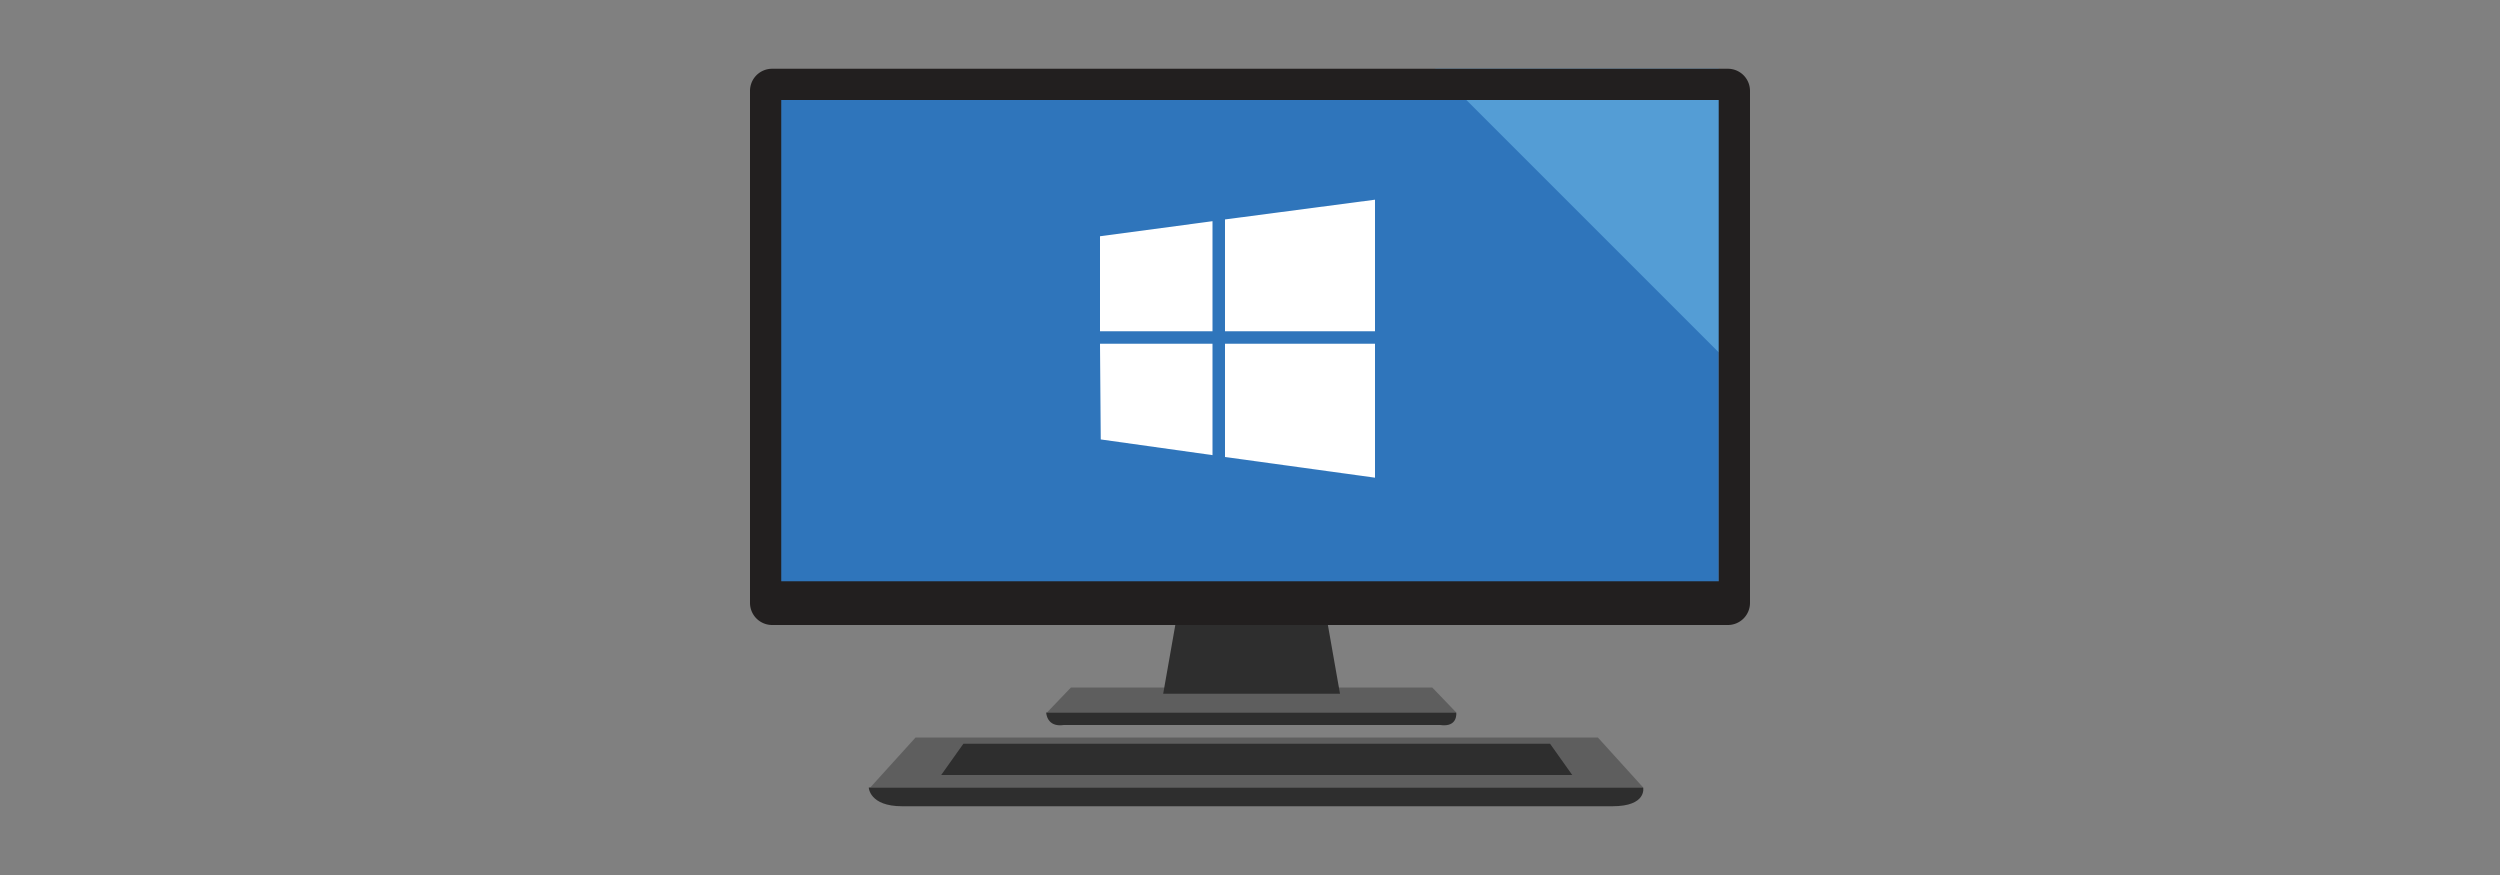<svg id="Layer_1" data-name="Layer 1" xmlns="http://www.w3.org/2000/svg" viewBox="0 0 400 140"><rect x="0" y="0" width="400" height="140" fill="#808080" stroke="none"/><defs><style>.cls-1{fill:#2f75bb;}.cls-2{fill:#549dd5;}.cls-3{fill:#5e5e5e;}.cls-4{fill:#2e2e2e;}.cls-5{fill:#221f1f;}.cls-6{fill:#fff;}</style></defs><title>vs_windows-2</title><rect class="cls-1" x="123" y="13" width="152" height="83"/><polygon class="cls-2" points="275 56.38 275 11 229.62 11 275 56.38"/><polygon class="cls-3" points="233 114 167.52 114 171.35 110 229.16 110 233 114"/><path class="cls-4" d="M230.41,116H170.22c-2.78.42-2.83-2-2.83-2H233S233.33,116.42,230.41,116Z"/><polygon class="cls-4" points="214.4 111 186.11 111 188.4 98 212.11 98 214.4 111"/><path class="cls-5" d="M276.46,11H123.54A3.54,3.54,0,0,0,120,14.54V96.46a3.54,3.54,0,0,0,3.54,3.54H276.46A3.54,3.54,0,0,0,280,96.46V14.54A3.54,3.54,0,0,0,276.46,11ZM275,93H125V16H275Z"/><polygon class="cls-3" points="262.91 126 139.24 126 146.49 118 255.66 118 262.91 126"/><polygon class="cls-4" points="251.56 124 150.59 124 154.14 119 248.01 119 251.56 124"/><path class="cls-4" d="M258,129H144.34c-5.25,0-5.34-3-5.34-3H262.91S263.55,129,258,129Z"/><polygon class="cls-6" points="194 53 194 35.39 176 37.8 176 53 194 53"/><polygon class="cls-6" points="196 53 220 53 220 31.95 196 35.11 196 53"/><polygon class="cls-6" points="196 55 196 73.12 220 76.43 220 55 196 55"/><polygon class="cls-6" points="194 55 176 55 176.12 70.31 194 72.82 194 55"/></svg>